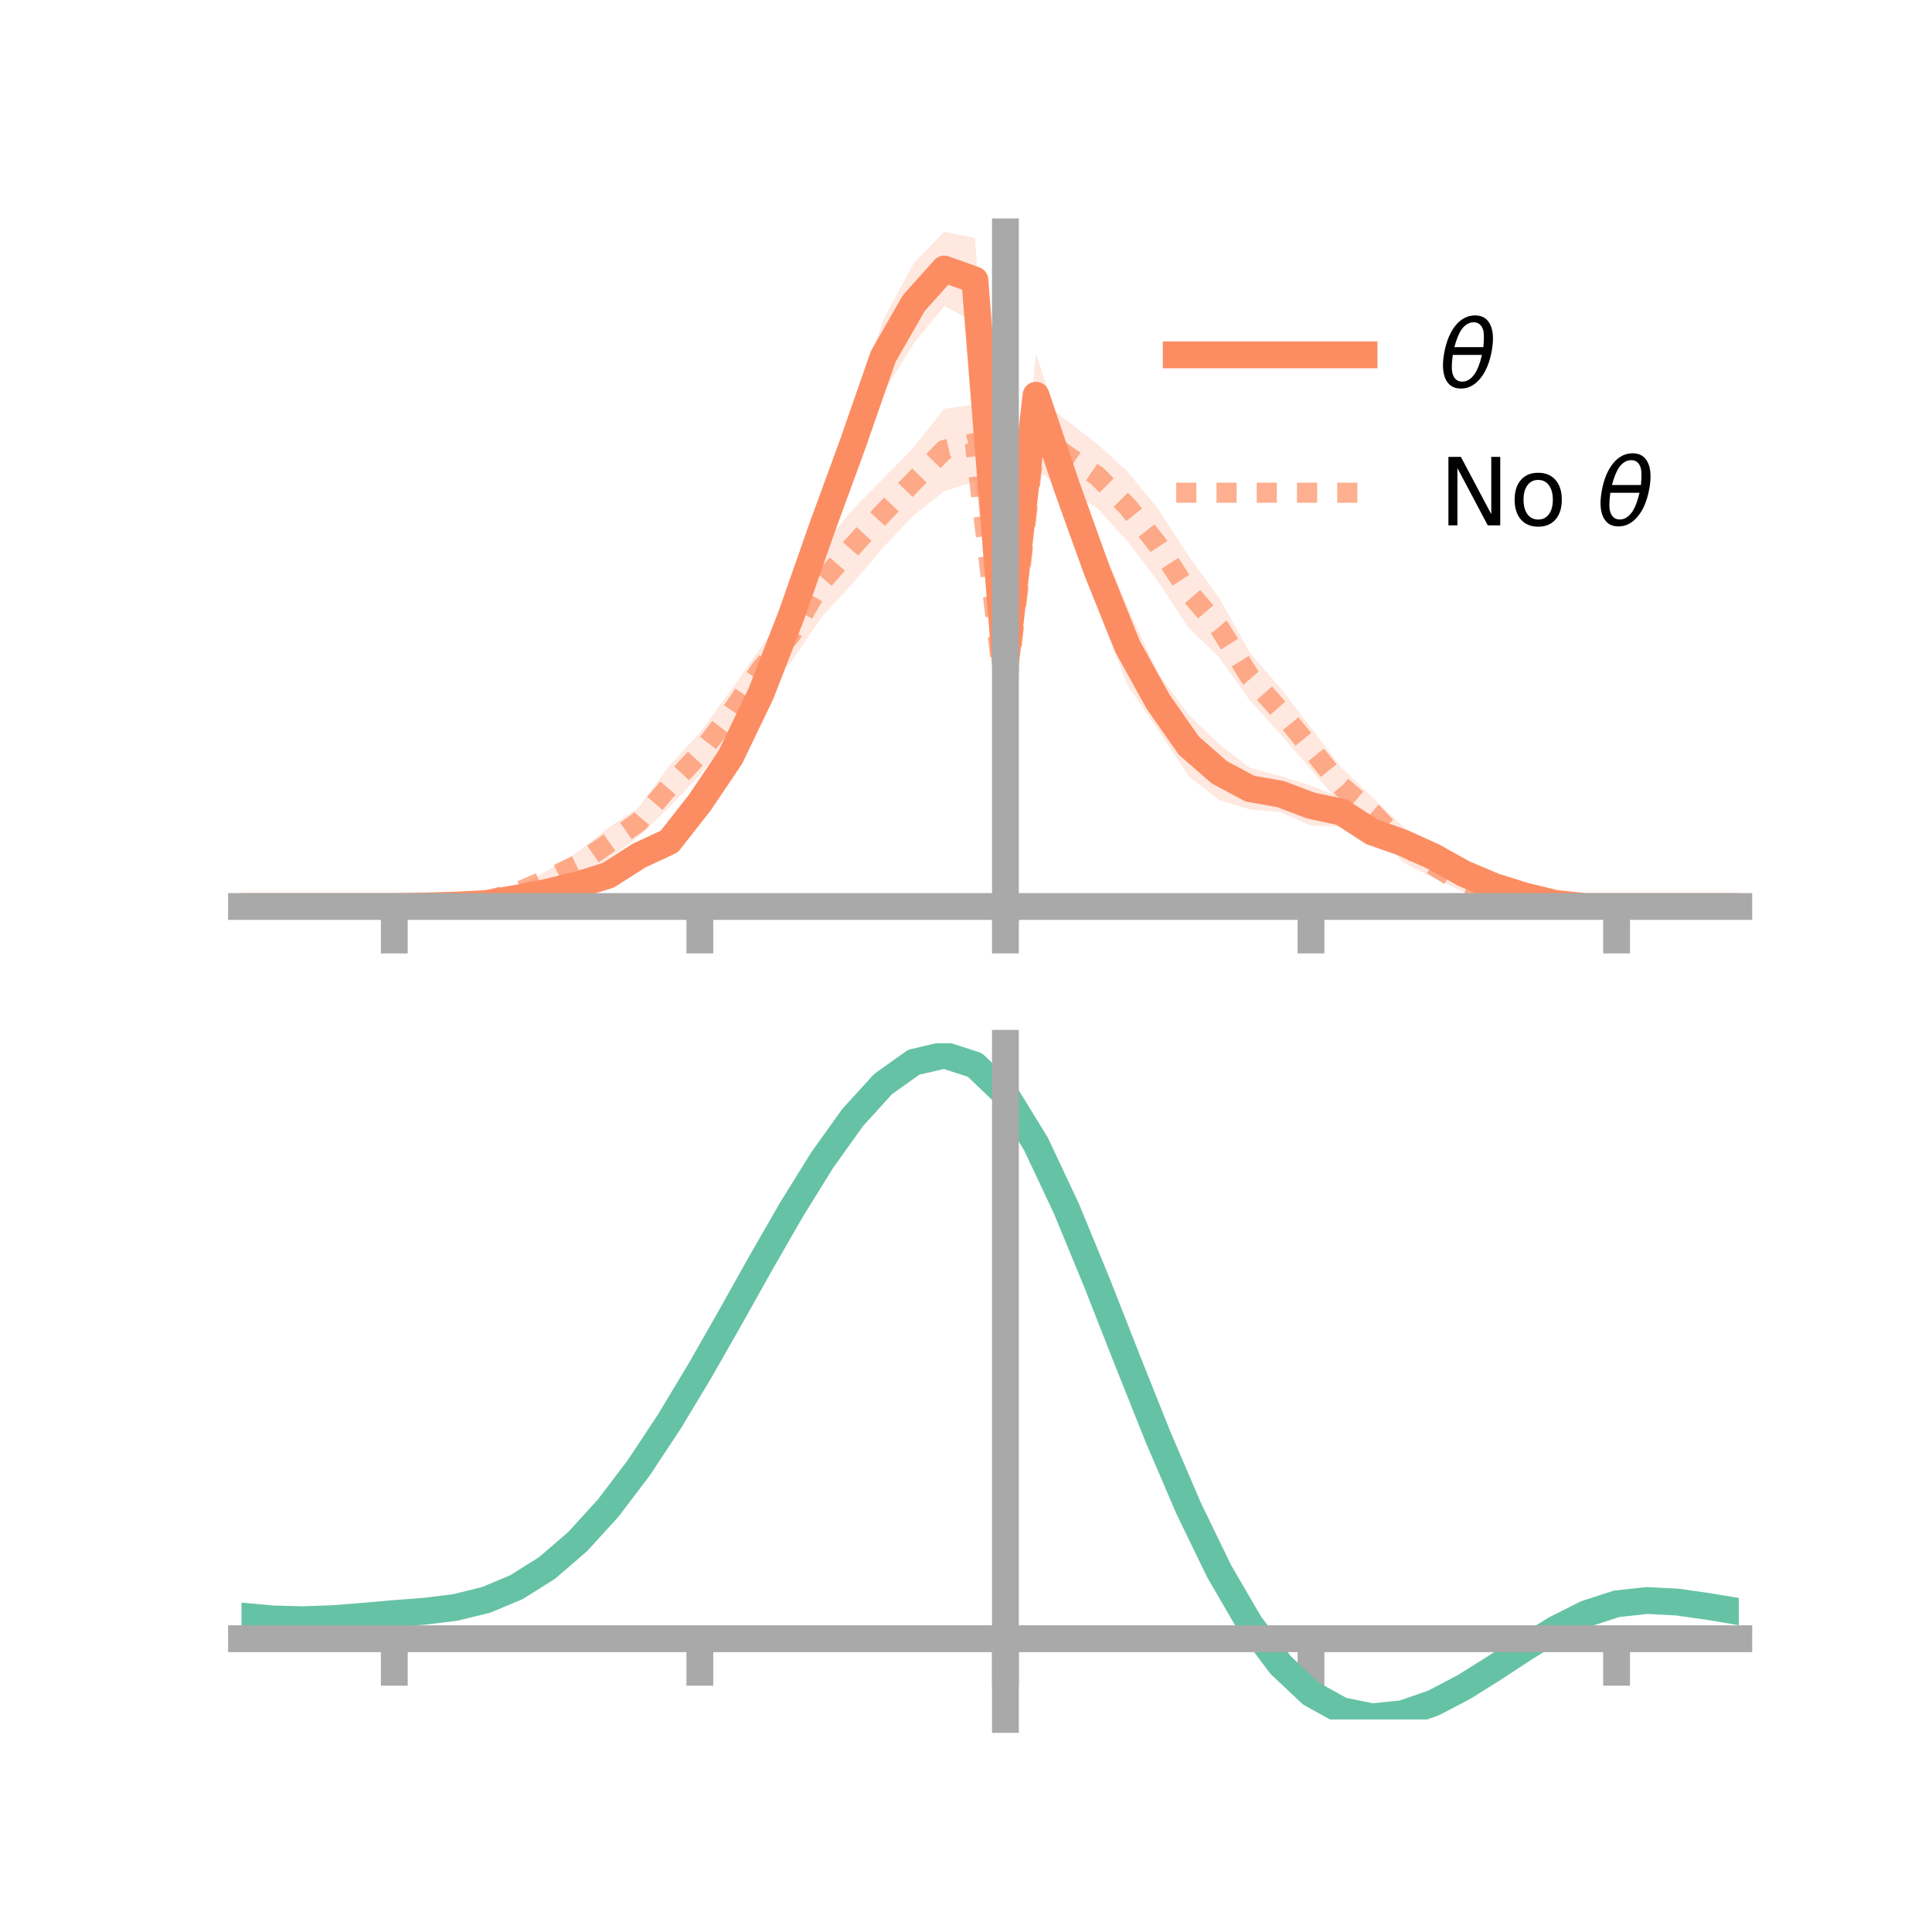 <?xml version="1.0" encoding="utf-8" standalone="no"?>
<!DOCTYPE svg PUBLIC "-//W3C//DTD SVG 1.1//EN"
  "http://www.w3.org/Graphics/SVG/1.1/DTD/svg11.dtd">
<!-- Created with matplotlib (https://matplotlib.org/) -->
<svg height="144pt" version="1.1" viewBox="0 0 144 144" width="144pt" xmlns="http://www.w3.org/2000/svg" xmlns:xlink="http://www.w3.org/1999/xlink">
 <defs>
  <style type="text/css">*{stroke-linecap:butt;stroke-linejoin:round;}</style>
 </defs>
 <g id="figure_1">
  <g id="patch_1">
   <path d="M 0 144 
L 144 144 
L 144 0 
L 0 0 
z
" style="fill:none;"/>
  </g>
  <g id="axes_1">
   <g id="patch_2">
    <path d="M 18 67.68 
L 129.6 67.68 
L 129.6 17.28 
L 18 17.28 
z
" style="fill:none;"/>
   </g>
   <g id="PolyCollection_1">
    <path clip-path="url(#p72f273c84a)" d="M 18 67.565 
L 18 67.565 
L 20.278 67.565 
L 22.555 67.565 
L 24.833 67.565 
L 27.11 67.565 
L 29.388 67.565 
L 31.665 67.461 
L 33.943 67.258 
L 36.22 67.022 
L 38.498 66.468 
L 40.776 65.924 
L 43.053 65.053 
L 45.331 64.379 
L 47.608 62.972 
L 49.886 61.702 
L 52.163 58.409 
L 54.441 55.035 
L 56.718 50.251 
L 58.996 44.063 
L 61.273 36.901 
L 63.551 30.725 
L 65.829 23.829 
L 68.106 19.609 
L 70.384 17.28 
L 72.661 17.722 
L 74.939 48.97 
L 77.216 26.394 
L 79.494 33.182 
L 81.771 39.828 
L 84.049 45.297 
L 86.327 50.202 
L 88.604 53.282 
L 90.882 55.479 
L 93.159 57.232 
L 95.437 57.84 
L 97.714 58.558 
L 99.992 59.452 
L 102.269 61.243 
L 104.547 61.943 
L 106.824 62.994 
L 109.102 64.509 
L 111.38 65.577 
L 113.657 66.424 
L 115.935 67.125 
L 118.212 67.516 
L 120.49 67.565 
L 122.767 67.565 
L 125.045 67.565 
L 127.322 67.565 
L 129.6 67.565 
L 129.6 67.565 
L 129.6 67.565 
L 127.322 67.565 
L 125.045 67.565 
L 122.767 67.565 
L 120.49 67.565 
L 118.212 67.621 
L 115.935 67.55 
L 113.657 67.144 
L 111.38 66.564 
L 109.102 65.71 
L 106.824 64.686 
L 104.547 63.673 
L 102.269 62.779 
L 99.992 61.611 
L 97.714 61.535 
L 95.437 60.534 
L 93.159 60.331 
L 90.882 59.644 
L 88.604 57.865 
L 86.327 54.426 
L 84.049 51.099 
L 81.771 45.272 
L 79.494 39.26 
L 77.216 32.526 
L 74.939 50.076 
L 72.661 24.019 
L 70.384 22.824 
L 68.106 25.584 
L 65.829 29.315 
L 63.551 35.5 
L 61.273 41.768 
L 58.996 47.604 
L 56.718 53.15 
L 54.441 57.832 
L 52.163 61.228 
L 49.886 63.738 
L 47.608 64.596 
L 45.331 66.099 
L 43.053 66.852 
L 40.776 67.078 
L 38.498 67.442 
L 36.22 67.68 
L 33.943 67.669 
L 31.665 67.595 
L 29.388 67.565 
L 27.11 67.565 
L 24.833 67.565 
L 22.555 67.565 
L 20.278 67.565 
L 18 67.565 
z
" style="fill:#fc8d62;fill-opacity:0.2;"/>
   </g>
   <g id="PolyCollection_2">
    <path clip-path="url(#p72f273c84a)" d="M 18 67.565 
L 18 67.565 
L 20.278 67.565 
L 22.555 67.565 
L 24.833 67.565 
L 27.11 67.565 
L 29.388 67.565 
L 31.665 67.49 
L 33.943 67.308 
L 36.22 66.777 
L 38.498 66.112 
L 40.776 64.921 
L 43.053 63.506 
L 45.331 61.708 
L 47.608 60.177 
L 49.886 57.075 
L 52.163 54.609 
L 54.441 51.486 
L 56.718 48.234 
L 58.996 45.159 
L 61.273 40.746 
L 63.551 37.981 
L 65.829 35.675 
L 68.106 33.331 
L 70.384 30.468 
L 72.661 30.136 
L 74.939 51.583 
L 77.216 29.555 
L 79.494 31.327 
L 81.771 33.076 
L 84.049 35.159 
L 86.327 37.946 
L 88.604 41.466 
L 90.882 44.575 
L 93.159 48.657 
L 95.437 51.283 
L 97.714 54.249 
L 99.992 57.227 
L 102.269 59.408 
L 104.547 61.575 
L 106.824 63.556 
L 109.102 65.323 
L 111.38 66.24 
L 113.657 66.803 
L 115.935 67.331 
L 118.212 67.498 
L 120.49 67.565 
L 122.767 67.565 
L 125.045 67.565 
L 127.322 67.565 
L 129.6 67.565 
L 129.6 67.565 
L 129.6 67.565 
L 127.322 67.565 
L 125.045 67.565 
L 122.767 67.565 
L 120.49 67.565 
L 118.212 67.602 
L 115.935 67.588 
L 113.657 67.479 
L 111.38 67.063 
L 109.102 66.495 
L 106.824 65.425 
L 104.547 64.259 
L 102.269 61.704 
L 99.992 60.014 
L 97.714 57.349 
L 95.437 54.74 
L 93.159 52.214 
L 90.882 49.009 
L 88.604 46.812 
L 86.327 43.356 
L 84.049 40.364 
L 81.771 37.864 
L 79.494 36.533 
L 77.216 35.027 
L 74.939 52.891 
L 72.661 35.886 
L 70.384 36.598 
L 68.106 38.409 
L 65.829 40.799 
L 63.551 43.481 
L 61.273 45.936 
L 58.996 49.324 
L 56.718 51.463 
L 54.441 54.914 
L 52.163 57.75 
L 49.886 60.169 
L 47.608 62.348 
L 45.331 64.025 
L 43.053 65.399 
L 40.776 66.155 
L 38.498 66.961 
L 36.22 67.472 
L 33.943 67.557 
L 31.665 67.607 
L 29.388 67.565 
L 27.11 67.565 
L 24.833 67.565 
L 22.555 67.565 
L 20.278 67.565 
L 18 67.565 
z
" style="fill:#fc8d62;fill-opacity:0.2;"/>
   </g>
   <g id="matplotlib.axis_1">
    <g id="xtick_1">
     <g id="line2d_1">
      <defs>
       <path d="M 0 0 
L 0 3.5 
" id="m4620d7edf9" style="stroke:#a9a9a9;stroke-width:2;"/>
      </defs>
      <g>
       <use style="fill:#a9a9a9;stroke:#a9a9a9;stroke-width:2;" x="29.388" xlink:href="#m4620d7edf9" y="67.565"/>
      </g>
     </g>
    </g>
    <g id="xtick_2">
     <g id="line2d_2">
      <g>
       <use style="fill:#a9a9a9;stroke:#a9a9a9;stroke-width:2;" x="52.163" xlink:href="#m4620d7edf9" y="67.565"/>
      </g>
     </g>
    </g>
    <g id="xtick_3">
     <g id="line2d_3">
      <g>
       <use style="fill:#a9a9a9;stroke:#a9a9a9;stroke-width:2;" x="74.939" xlink:href="#m4620d7edf9" y="67.565"/>
      </g>
     </g>
    </g>
    <g id="xtick_4">
     <g id="line2d_4">
      <g>
       <use style="fill:#a9a9a9;stroke:#a9a9a9;stroke-width:2;" x="97.714" xlink:href="#m4620d7edf9" y="67.565"/>
      </g>
     </g>
    </g>
    <g id="xtick_5">
     <g id="line2d_5">
      <g>
       <use style="fill:#a9a9a9;stroke:#a9a9a9;stroke-width:2;" x="120.49" xlink:href="#m4620d7edf9" y="67.565"/>
      </g>
     </g>
    </g>
   </g>
   <g id="matplotlib.axis_2"/>
   <g id="line2d_6">
    <path clip-path="url(#p72f273c84a)" d="M 18 67.565 
L 20.278 67.565 
L 22.555 67.565 
L 24.833 67.565 
L 27.11 67.565 
L 29.388 67.565 
L 31.665 67.528 
L 33.943 67.464 
L 36.22 67.351 
L 38.498 66.955 
L 40.776 66.501 
L 43.053 65.953 
L 45.331 65.239 
L 47.608 63.784 
L 49.886 62.72 
L 52.163 59.818 
L 54.441 56.434 
L 56.718 51.7 
L 58.996 45.834 
L 61.273 39.334 
L 63.551 33.113 
L 65.829 26.572 
L 68.106 22.597 
L 70.384 20.052 
L 72.661 20.871 
L 74.939 49.523 
L 77.216 29.46 
L 79.494 36.221 
L 81.771 42.55 
L 84.049 48.198 
L 86.327 52.314 
L 88.604 55.573 
L 90.882 57.561 
L 93.159 58.781 
L 95.437 59.187 
L 97.714 60.046 
L 99.992 60.532 
L 102.269 62.011 
L 104.547 62.808 
L 106.824 63.84 
L 109.102 65.109 
L 111.38 66.071 
L 113.657 66.784 
L 115.935 67.337 
L 118.212 67.569 
L 120.49 67.565 
L 122.767 67.565 
L 125.045 67.565 
L 127.322 67.565 
L 129.6 67.565 
" style="fill:none;stroke:#fc8d62;stroke-linecap:square;stroke-width:2;"/>
   </g>
   <g id="line2d_7">
    <path clip-path="url(#p72f273c84a)" d="M 18 67.565 
L 20.278 67.565 
L 22.555 67.565 
L 24.833 67.565 
L 27.11 67.565 
L 29.388 67.565 
L 31.665 67.548 
L 33.943 67.432 
L 36.22 67.125 
L 38.498 66.536 
L 40.776 65.538 
L 43.053 64.452 
L 45.331 62.866 
L 47.608 61.263 
L 49.886 58.622 
L 52.163 56.179 
L 54.441 53.2 
L 56.718 49.849 
L 58.996 47.241 
L 61.273 43.341 
L 63.551 40.731 
L 65.829 38.237 
L 68.106 35.87 
L 70.384 33.533 
L 72.661 33.011 
L 74.939 52.237 
L 77.216 32.291 
L 79.494 33.93 
L 81.771 35.47 
L 84.049 37.762 
L 86.327 40.651 
L 88.604 44.139 
L 90.882 46.792 
L 93.159 50.436 
L 95.437 53.012 
L 97.714 55.799 
L 99.992 58.62 
L 102.269 60.556 
L 104.547 62.917 
L 106.824 64.49 
L 109.102 65.909 
L 111.38 66.651 
L 113.657 67.141 
L 115.935 67.459 
L 118.212 67.55 
L 120.49 67.565 
L 122.767 67.565 
L 125.045 67.565 
L 127.322 67.565 
L 129.6 67.565 
" style="fill:none;stroke:#fc8d62;stroke-dasharray:1.5,1.5;stroke-dashoffset:0;stroke-opacity:0.7;stroke-width:1.5;"/>
   </g>
   <g id="patch_3">
    <path d="M 74.939 67.68 
L 74.939 17.28 
" style="fill:none;stroke:#a9a9a9;stroke-linecap:square;stroke-linejoin:miter;stroke-width:2;"/>
   </g>
   <g id="patch_4">
    <path d="M 129.6 67.68 
L 129.6 17.28 
" style="fill:none;"/>
   </g>
   <g id="patch_5">
    <path d="M 18 67.565 
L 129.6 67.565 
" style="fill:none;stroke:#a9a9a9;stroke-linecap:square;stroke-linejoin:miter;stroke-width:2;"/>
   </g>
   <g id="patch_6">
    <path d="M 18 17.28 
L 129.6 17.28 
" style="fill:none;"/>
   </g>
   <g id="legend_1">
    <g id="line2d_8">
     <path d="M 87.67 26.449 
L 101.67 26.449 
" style="fill:none;stroke:#fc8d62;stroke-linecap:square;stroke-width:2;"/>
    </g>
    <g id="line2d_9"/>
    <g id="text_1">
     <!-- $\theta$ -->
     <g transform="translate(107.27 28.899)scale(0.07 -0.07)">
      <defs>
       <path d="M 45.516 34.672 
L 14.453 34.672 
Q 12.359 20.062 14.5 13.875 
Q 17.188 6.25 24.469 6.25 
Q 31.781 6.25 37.359 13.922 
Q 42.234 20.656 45.516 34.672 
z
M 47.016 42.969 
Q 48.344 56.844 46.625 61.719 
Q 43.953 69.438 36.766 69.438 
Q 29.297 69.438 23.828 61.812 
Q 19.531 55.672 16.156 42.969 
z
M 38.188 76.766 
Q 49.906 76.766 54.594 66.406 
Q 59.281 56.109 55.719 37.844 
Q 52.203 19.625 43.453 9.281 
Q 34.766 -1.125 23.047 -1.125 
Q 11.281 -1.125 6.641 9.281 
Q 2 19.625 5.516 37.844 
Q 9.078 56.109 17.719 66.406 
Q 26.422 76.766 38.188 76.766 
z
" id="DejaVuSans-Oblique-952"/>
      </defs>
      <use transform="translate(0 0.234)" xlink:href="#DejaVuSans-Oblique-952"/>
     </g>
    </g>
    <g id="line2d_10">
     <path d="M 87.67 36.724 
L 101.67 36.724 
" style="fill:none;stroke:#fc8d62;stroke-dasharray:1.5,1.5;stroke-dashoffset:0;stroke-opacity:0.7;stroke-width:1.5;"/>
    </g>
    <g id="line2d_11"/>
    <g id="text_2">
     <!-- No $\theta$ -->
     <g transform="translate(107.27 39.174)scale(0.07 -0.07)">
      <defs>
       <path d="M 9.812 72.906 
L 23.094 72.906 
L 55.422 11.922 
L 55.422 72.906 
L 64.984 72.906 
L 64.984 0 
L 51.703 0 
L 19.391 60.984 
L 19.391 0 
L 9.812 0 
z
" id="DejaVuSans-78"/>
       <path d="M 30.609 48.391 
Q 23.391 48.391 19.188 42.75 
Q 14.984 37.109 14.984 27.297 
Q 14.984 17.484 19.156 11.844 
Q 23.344 6.203 30.609 6.203 
Q 37.797 6.203 41.984 11.859 
Q 46.188 17.531 46.188 27.297 
Q 46.188 37.016 41.984 42.703 
Q 37.797 48.391 30.609 48.391 
z
M 30.609 56 
Q 42.328 56 49.016 48.375 
Q 55.719 40.766 55.719 27.297 
Q 55.719 13.875 49.016 6.219 
Q 42.328 -1.422 30.609 -1.422 
Q 18.844 -1.422 12.172 6.219 
Q 5.516 13.875 5.516 27.297 
Q 5.516 40.766 12.172 48.375 
Q 18.844 56 30.609 56 
z
" id="DejaVuSans-111"/>
       <path id="DejaVuSans-32"/>
      </defs>
      <use transform="translate(0 0.234)" xlink:href="#DejaVuSans-78"/>
      <use transform="translate(74.805 0.234)" xlink:href="#DejaVuSans-111"/>
      <use transform="translate(135.986 0.234)" xlink:href="#DejaVuSans-32"/>
      <use transform="translate(167.773 0.234)" xlink:href="#DejaVuSans-Oblique-952"/>
     </g>
    </g>
   </g>
  </g>
  <g id="axes_2">
   <g id="patch_7">
    <path d="M 18 128.16 
L 129.6 128.16 
L 129.6 77.76 
L 18 77.76 
z
" style="fill:none;"/>
   </g>
   <g id="PolyCollection_3">
    <path clip-path="url(#pd1334dda1d)" d="M 18 120.488 
L 18 120.412 
L 20.278 120.634 
L 22.555 120.696 
L 24.833 120.608 
L 27.11 120.419 
L 29.388 120.21 
L 31.665 120.032 
L 33.943 119.744 
L 36.22 119.182 
L 38.498 118.22 
L 40.776 116.767 
L 43.053 114.77 
L 45.331 112.222 
L 47.608 109.155 
L 49.886 105.637 
L 52.163 101.769 
L 54.441 97.682 
L 56.718 93.53 
L 58.996 89.487 
L 61.273 85.742 
L 63.551 82.494 
L 65.829 79.947 
L 68.106 78.303 
L 70.384 77.76 
L 72.661 78.508 
L 74.939 80.717 
L 77.216 84.477 
L 79.494 89.384 
L 81.771 94.986 
L 84.049 100.862 
L 86.327 106.645 
L 88.604 112.035 
L 90.882 116.796 
L 93.159 120.766 
L 95.437 123.849 
L 97.714 126.015 
L 99.992 127.293 
L 102.269 127.761 
L 104.547 127.536 
L 106.824 126.759 
L 109.102 125.586 
L 111.38 124.181 
L 113.657 122.709 
L 115.935 121.329 
L 118.212 120.196 
L 120.49 119.46 
L 122.767 119.216 
L 125.045 119.342 
L 127.322 119.674 
L 129.6 120.067 
L 129.6 120.168 
L 129.6 120.168 
L 127.322 119.798 
L 125.045 119.485 
L 122.767 119.368 
L 120.49 119.617 
L 118.212 120.363 
L 115.935 121.523 
L 113.657 122.944 
L 111.38 124.465 
L 109.102 125.915 
L 106.824 127.123 
L 104.547 127.923 
L 102.269 128.16 
L 99.992 127.702 
L 97.714 126.446 
L 95.437 124.328 
L 93.159 121.327 
L 90.882 117.473 
L 88.604 112.852 
L 86.327 107.62 
L 84.049 102 
L 81.771 96.285 
L 79.494 90.831 
L 77.216 86.051 
L 74.939 82.388 
L 72.661 80.242 
L 70.384 79.518 
L 68.106 80.046 
L 65.829 81.636 
L 63.551 84.093 
L 61.273 87.22 
L 58.996 90.819 
L 56.718 94.699 
L 54.441 98.677 
L 52.163 102.589 
L 49.886 106.288 
L 47.608 109.652 
L 45.331 112.589 
L 43.053 115.035 
L 40.776 116.963 
L 38.498 118.378 
L 36.22 119.321 
L 33.943 119.872 
L 31.665 120.151 
L 29.388 120.318 
L 27.11 120.512 
L 24.833 120.681 
L 22.555 120.755 
L 20.278 120.692 
L 18 120.488 
z
" style="fill:#66c2a5;fill-opacity:0.2;"/>
   </g>
   <g id="matplotlib.axis_3">
    <g id="xtick_6">
     <g id="line2d_12">
      <g>
       <use style="fill:#a9a9a9;stroke:#a9a9a9;stroke-width:2;" x="29.388" xlink:href="#m4620d7edf9" y="122.14"/>
      </g>
     </g>
    </g>
    <g id="xtick_7">
     <g id="line2d_13">
      <g>
       <use style="fill:#a9a9a9;stroke:#a9a9a9;stroke-width:2;" x="52.163" xlink:href="#m4620d7edf9" y="122.14"/>
      </g>
     </g>
    </g>
    <g id="xtick_8">
     <g id="line2d_14">
      <g>
       <use style="fill:#a9a9a9;stroke:#a9a9a9;stroke-width:2;" x="74.939" xlink:href="#m4620d7edf9" y="122.14"/>
      </g>
     </g>
    </g>
    <g id="xtick_9">
     <g id="line2d_15">
      <g>
       <use style="fill:#a9a9a9;stroke:#a9a9a9;stroke-width:2;" x="97.714" xlink:href="#m4620d7edf9" y="122.14"/>
      </g>
     </g>
    </g>
    <g id="xtick_10">
     <g id="line2d_16">
      <g>
       <use style="fill:#a9a9a9;stroke:#a9a9a9;stroke-width:2;" x="120.49" xlink:href="#m4620d7edf9" y="122.14"/>
      </g>
     </g>
    </g>
   </g>
   <g id="matplotlib.axis_4"/>
   <g id="line2d_17">
    <path clip-path="url(#pd1334dda1d)" d="M 18 120.45 
L 20.278 120.663 
L 22.555 120.725 
L 24.833 120.644 
L 27.11 120.465 
L 29.388 120.264 
L 31.665 120.091 
L 33.943 119.808 
L 36.22 119.252 
L 38.498 118.299 
L 40.776 116.865 
L 43.053 114.903 
L 45.331 112.405 
L 47.608 109.403 
L 49.886 105.962 
L 52.163 102.179 
L 54.441 98.18 
L 56.718 94.114 
L 58.996 90.153 
L 61.273 86.481 
L 63.551 83.294 
L 65.829 80.792 
L 68.106 79.174 
L 70.384 78.639 
L 72.661 79.375 
L 74.939 81.552 
L 77.216 85.264 
L 79.494 90.107 
L 81.771 95.635 
L 84.049 101.431 
L 86.327 107.133 
L 88.604 112.444 
L 90.882 117.134 
L 93.159 121.047 
L 95.437 124.089 
L 97.714 126.231 
L 99.992 127.497 
L 102.269 127.961 
L 104.547 127.729 
L 106.824 126.941 
L 109.102 125.75 
L 111.38 124.323 
L 113.657 122.826 
L 115.935 121.426 
L 118.212 120.28 
L 120.49 119.539 
L 122.767 119.292 
L 125.045 119.413 
L 127.322 119.736 
L 129.6 120.118 
" style="fill:none;stroke:#66c2a5;stroke-linecap:square;stroke-width:2;"/>
   </g>
   <g id="patch_8">
    <path d="M 74.939 128.16 
L 74.939 77.76 
" style="fill:none;stroke:#a9a9a9;stroke-linecap:square;stroke-linejoin:miter;stroke-width:2;"/>
   </g>
   <g id="patch_9">
    <path d="M 129.6 128.16 
L 129.6 77.76 
" style="fill:none;"/>
   </g>
   <g id="patch_10">
    <path d="M 18 122.14 
L 129.6 122.14 
" style="fill:none;stroke:#a9a9a9;stroke-linecap:square;stroke-linejoin:miter;stroke-width:2;"/>
   </g>
   <g id="patch_11">
    <path d="M 18 77.76 
L 129.6 77.76 
" style="fill:none;"/>
   </g>
  </g>
 </g>
 <defs>
  <clipPath id="p72f273c84a">
   <rect height="50.4" width="111.6" x="18" y="17.28"/>
  </clipPath>
  <clipPath id="pd1334dda1d">
   <rect height="50.4" width="111.6" x="18" y="77.76"/>
  </clipPath>
 </defs>
</svg>
